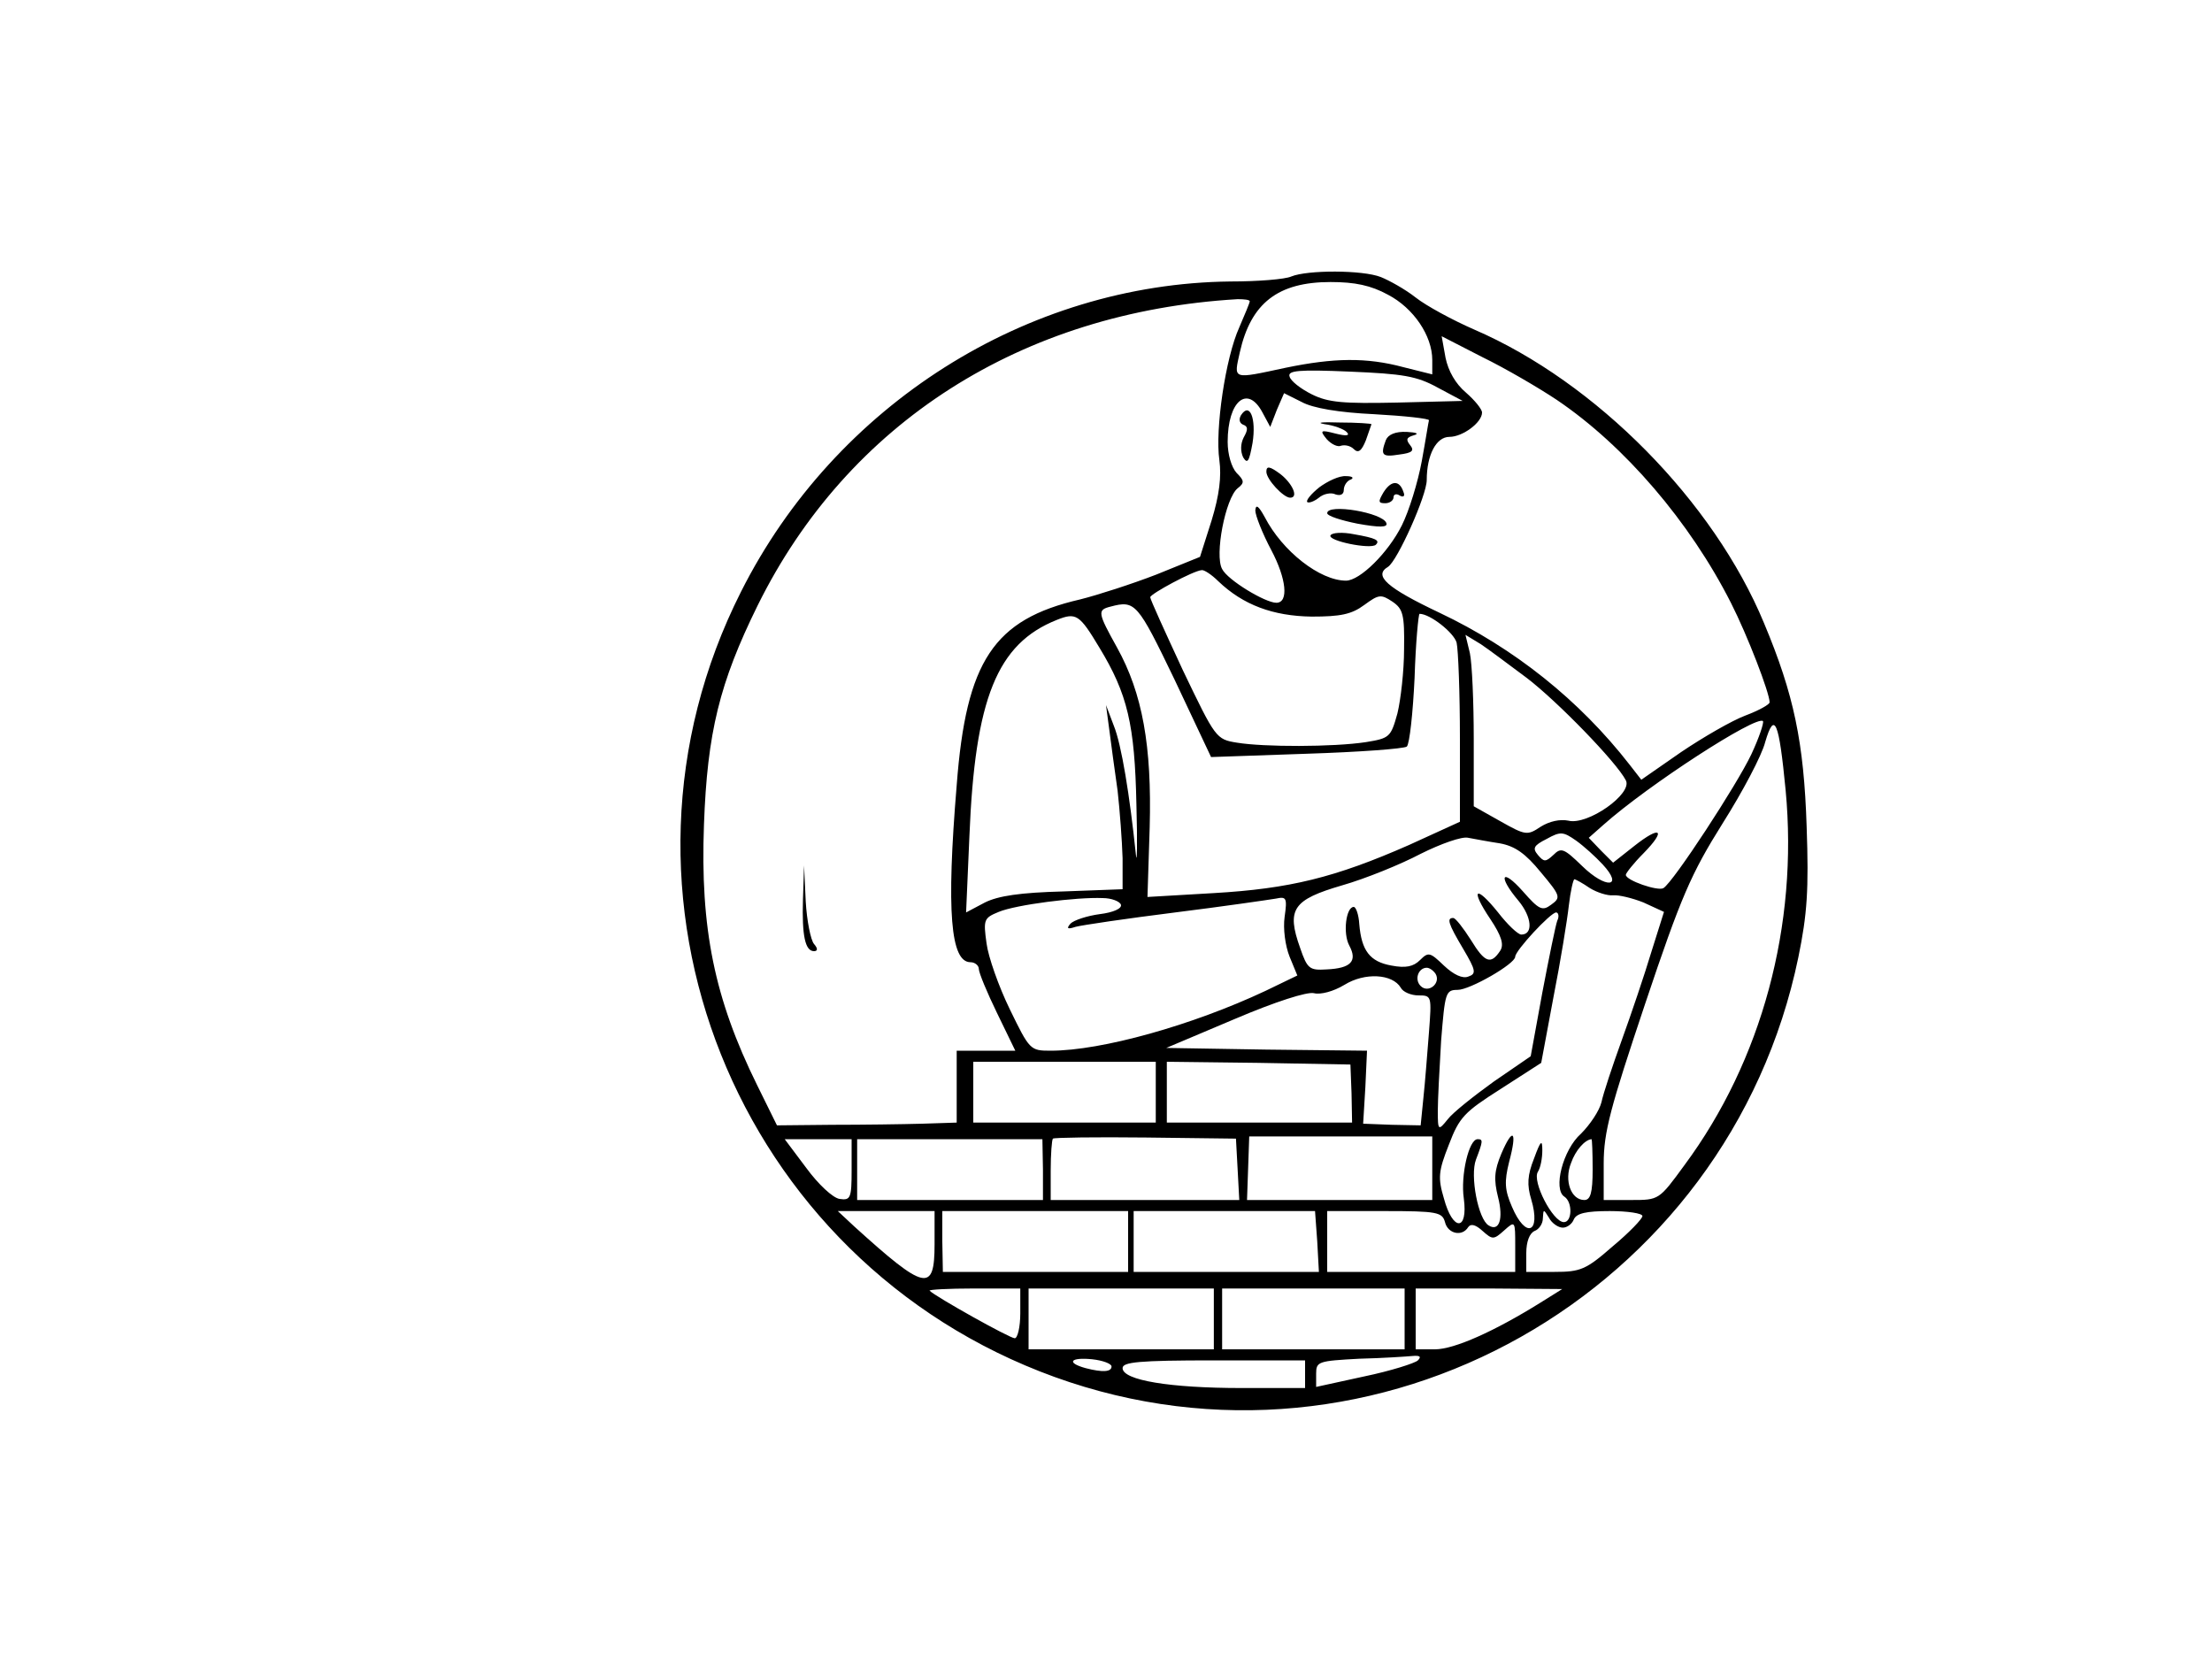 <?xml version="1.0" standalone="no"?>
<!DOCTYPE svg PUBLIC "-//W3C//DTD SVG 20010904//EN"
 "http://www.w3.org/TR/2001/REC-SVG-20010904/DTD/svg10.dtd">
<svg version="1.0" xmlns="http://www.w3.org/2000/svg"
 width="100pt" height="100" viewBox="0 0 250 300"
 preserveAspectRatio="xMidYMid meet">
<g transform="translate(0,300) scale(0.1,-0.1)"
fill="#000000" stroke="none">
<path d="M1585 2500 c-11 -5 -60 -9 -110 -9 -368 -4 -715 -223 -885 -561 -276
-546 -10 -1211 567 -1420 581 -210 1219 150 1345 759 16 78 19 122 15 236 -5
153 -23 239 -77 368 -91 220 -304 436 -524 531 -39 17 -87 43 -106 58 -19 15
-48 31 -63 37 -33 13 -133 13 -162 1z m175 -33 c46 -24 80 -74 80 -118 l0 -26
-52 13 c-67 18 -126 17 -213 -1 -98 -21 -94 -22 -83 28 20 89 69 127 164 127
44 0 73 -6 104 -23z m-250 -12 c0 -2 -9 -24 -19 -47 -25 -55 -44 -185 -36
-240 4 -30 0 -63 -14 -109 l-21 -66 -79 -32 c-44 -17 -106 -37 -138 -45 -156
-36 -206 -111 -223 -336 -19 -229 -11 -320 25 -320 8 0 15 -6 15 -12 0 -7 15
-43 33 -80 l33 -68 -53 0 -53 0 0 -65 0 -65 -62 -2 c-35 -1 -108 -2 -163 -2
l-100 -1 -36 73 c-77 156 -103 283 -96 471 6 166 28 256 97 396 163 330 477
531 868 554 12 0 22 -1 22 -4z m555 -178 c123 -83 241 -221 315 -367 30 -59
70 -163 70 -180 0 -4 -20 -15 -44 -24 -24 -9 -76 -39 -116 -66 l-72 -50 -21
27 c-91 117 -209 211 -344 275 -95 45 -120 67 -93 83 17 11 70 129 70 157 0
45 17 78 41 78 24 0 59 26 59 44 0 6 -13 22 -29 36 -19 16 -32 39 -37 63 l-7
39 74 -38 c41 -20 101 -55 134 -77z m-215 22 l45 -24 -119 -3 c-97 -2 -124 0
-154 15 -20 10 -38 24 -40 32 -4 11 16 13 109 9 96 -4 121 -8 159 -29z m-115
-48 c55 -3 100 -8 99 -11 -1 -3 -6 -36 -13 -74 -7 -38 -23 -90 -36 -116 -25
-50 -76 -100 -101 -100 -47 0 -115 53 -147 115 -11 20 -16 24 -17 12 0 -9 13
-42 29 -72 27 -51 32 -95 9 -95 -20 0 -88 41 -98 61 -14 25 6 128 28 146 13
10 12 14 -2 28 -9 10 -16 33 -16 56 0 74 36 104 63 53 l14 -26 12 31 13 30 32
-16 c20 -11 67 -19 131 -22z m-282 -302 c45 -43 99 -63 169 -64 52 0 72 4 95
21 26 19 30 20 51 6 19 -13 22 -23 21 -86 0 -39 -6 -91 -12 -116 -12 -43 -14
-45 -57 -52 -59 -9 -185 -9 -233 -1 -38 6 -39 8 -98 131 -32 69 -59 128 -59
132 0 6 78 48 93 49 4 1 18 -8 30 -20z m-79 -178 l66 -140 173 6 c94 3 176 9
181 13 5 5 11 61 14 124 2 64 7 116 9 116 19 0 62 -34 67 -52 3 -13 6 -91 6
-174 l0 -150 -92 -42 c-134 -59 -216 -79 -353 -87 l-120 -7 4 126 c4 147 -13
242 -59 325 -35 63 -36 68 -12 74 45 12 49 7 116 -132z m-136 58 c51 -84 64
-139 67 -284 2 -71 1 -112 -1 -90 -11 106 -26 199 -40 233 l-14 37 6 -45 c3
-25 10 -74 15 -110 4 -36 8 -90 9 -122 l0 -56 -107 -4 c-78 -2 -118 -8 -142
-20 l-34 -18 6 138 c10 249 50 348 158 391 35 14 41 10 77 -50z m773 -55 c55
-42 162 -152 179 -185 13 -24 -69 -82 -104 -73 -15 3 -34 -1 -50 -11 -24 -16
-27 -16 -73 10 l-48 27 0 122 c0 66 -3 136 -7 155 l-8 33 28 -17 c15 -10 52
-38 83 -61z m406 -138 c-26 -55 -141 -231 -159 -242 -10 -6 -68 14 -68 24 0 3
14 21 32 39 42 43 31 51 -17 13 l-38 -30 -22 22 -22 23 26 23 c82 73 277 199
289 188 2 -3 -7 -30 -21 -60z m62 -65 c23 -244 -43 -489 -183 -678 -46 -63
-46 -63 -96 -63 l-50 0 0 66 c0 57 12 101 75 289 65 194 83 235 140 326 36 57
71 123 77 147 17 58 25 37 37 -87z m-331 -134 c39 -42 6 -45 -37 -3 -33 32
-38 34 -52 20 -14 -13 -17 -13 -28 0 -10 12 -8 17 16 29 25 14 30 13 53 -3 14
-10 35 -29 48 -43z m-186 38 c28 -5 47 -19 74 -52 36 -43 37 -46 19 -59 -16
-12 -22 -9 -51 24 -39 44 -46 28 -8 -17 24 -29 27 -61 5 -61 -6 0 -25 18 -42
40 -41 51 -51 43 -14 -12 20 -30 25 -46 18 -57 -17 -26 -28 -22 -53 19 -14 22
-28 40 -32 40 -12 0 -10 -9 18 -56 23 -39 24 -45 9 -50 -10 -4 -26 3 -44 20
-25 24 -28 25 -43 10 -12 -12 -26 -15 -52 -10 -39 7 -54 27 -58 75 -1 17 -6
31 -10 31 -14 0 -20 -48 -8 -70 15 -28 3 -41 -41 -43 -31 -2 -35 1 -48 39 -25
70 -13 87 76 113 42 12 106 38 142 57 36 18 75 32 86 29 11 -2 37 -7 57 -10z
m163 -81 c13 -8 32 -14 42 -13 10 1 35 -5 55 -13 l37 -17 -23 -73 c-12 -40
-36 -111 -53 -158 -17 -47 -34 -98 -37 -113 -4 -16 -21 -41 -37 -57 -33 -29
-51 -101 -30 -114 15 -10 14 -46 -1 -46 -20 0 -58 74 -47 91 5 8 8 25 8 39 0
20 -3 18 -15 -15 -12 -30 -13 -48 -5 -74 18 -61 -10 -72 -35 -13 -13 30 -14
45 -5 81 15 56 7 64 -14 15 -13 -31 -14 -47 -6 -79 10 -39 2 -63 -17 -51 -19
11 -34 90 -23 119 13 34 13 37 3 37 -16 0 -31 -66 -25 -107 8 -60 -20 -60 -36
0 -11 37 -10 49 9 97 19 50 28 59 94 101 l73 47 22 118 c13 66 25 140 28 167
3 26 8 47 10 47 2 0 15 -7 28 -16z m-848 -30 c2 -7 -14 -14 -38 -17 -23 -3
-47 -11 -53 -17 -8 -9 -6 -11 9 -6 11 3 92 15 180 26 88 11 170 23 182 25 19
4 21 2 16 -33 -3 -21 1 -52 9 -72 l14 -34 -58 -28 c-132 -62 -296 -108 -388
-108 -37 0 -38 1 -74 75 -20 41 -39 95 -42 119 -6 43 -5 46 22 57 31 13 141
27 188 25 16 0 31 -6 33 -12z m789 -29 c-3 -8 -15 -67 -27 -130 l-21 -115 -67
-46 c-36 -26 -74 -56 -83 -68 -17 -21 -18 -21 -18 15 0 20 3 77 6 127 7 87 8
92 30 92 22 0 104 47 104 60 0 11 64 80 74 80 4 0 6 -7 2 -15z m-220 -96 c10
-17 -13 -36 -27 -22 -12 12 -4 33 11 33 5 0 12 -5 16 -11z m-63 -25 c4 -8 19
-14 32 -14 24 0 24 -1 19 -67 -3 -38 -7 -90 -10 -118 l-5 -50 -52 1 -52 2 4
66 3 66 -182 2 -181 3 123 52 c75 32 132 50 144 47 12 -3 35 3 55 15 37 23 87
20 102 -5z m-443 -189 l0 -55 -165 0 -165 0 0 55 0 55 165 0 165 0 0 -55z
m354 -2 l1 -53 -167 0 -168 0 0 55 0 55 166 -2 166 -3 2 -52z m-206 -137 l3
-56 -171 0 -170 0 0 53 c0 30 2 56 4 58 2 2 78 3 168 2 l163 -2 3 -55z m352 2
l0 -58 -167 0 -168 0 2 57 c1 32 2 58 2 58 1 0 75 0 166 0 l165 0 0 -57z
m-1050 -4 c0 -51 -2 -55 -22 -52 -12 2 -38 26 -60 56 l-39 52 61 0 60 0 0 -56z
m346 1 l0 -55 -168 0 -168 0 0 55 0 55 168 0 167 0 1 -55z m994 0 c0 -42 -4
-55 -15 -55 -24 0 -37 35 -24 67 8 23 25 42 37 43 1 0 2 -25 2 -55z m-1190
-135 c0 -88 -17 -84 -145 32 l-30 28 88 0 87 0 0 -60z m350 5 l0 -55 -167 0
-168 0 -1 55 0 55 168 0 168 0 0 -55z m342 0 l3 -55 -167 0 -168 0 0 55 0 55
164 0 164 0 4 -55z m231 35 c5 -21 31 -27 42 -9 5 7 14 4 26 -7 18 -16 20 -16
39 1 20 18 20 17 20 -28 l0 -47 -170 0 -170 0 0 55 0 55 104 0 c95 0 104 -2
109 -20z m213 -10 c8 0 17 7 20 15 5 11 22 15 65 15 32 0 59 -4 59 -9 0 -5
-24 -30 -54 -55 -48 -42 -58 -46 -105 -46 l-51 0 0 34 c0 21 6 36 15 40 8 3
15 13 15 23 1 17 1 17 11 1 5 -10 17 -18 25 -18z m-981 -155 c0 -25 -5 -45
-10 -45 -9 0 -143 75 -154 86 -2 2 34 4 80 4 l84 0 0 -45z m350 -10 l0 -55
-167 0 -168 0 0 55 0 55 168 0 167 0 0 -55z m345 0 l0 -55 -165 0 -165 0 0 55
0 55 165 0 165 0 0 -55z m245 29 c-82 -51 -155 -84 -190 -84 l-35 0 0 55 0 55
133 0 132 -1 -40 -25z m-775 -115 c0 -10 -16 -11 -47 -3 -36 10 -27 20 12 16
19 -2 35 -8 35 -13z m554 11 c-5 -5 -49 -19 -97 -29 l-87 -19 0 24 c0 22 4 23
78 27 42 1 86 4 97 5 12 1 16 -1 9 -8z m-204 -25 l0 -25 -115 0 c-129 0 -215
14 -215 36 0 11 29 14 165 14 l165 0 0 -25z"/>
<path d="M702 1373 c-2 -65 4 -93 20 -93 7 0 7 5 0 13 -6 7 -13 42 -15 77 l-3
65 -2 -62z"/>
<path d="M1494 2249 c-4 -7 -3 -14 4 -17 9 -3 9 -9 1 -23 -6 -12 -6 -25 -1
-36 8 -13 11 -7 17 26 7 44 -5 75 -21 50z"/>
<path d="M1645 2233 c17 -2 35 -9 40 -14 7 -7 0 -8 -20 -3 -27 7 -29 6 -16
-10 8 -9 20 -15 26 -12 7 2 17 0 23 -6 8 -8 14 -4 22 16 5 15 10 28 10 29 0 1
-26 3 -58 3 -31 1 -43 0 -27 -3z"/>
<path d="M1756 2204 c-10 -27 -7 -31 24 -26 24 3 28 7 20 17 -8 10 -7 14 7 18
10 3 4 5 -13 6 -21 1 -34 -5 -38 -15z"/>
<path d="M1540 2147 c0 -14 31 -47 43 -47 16 0 4 26 -18 43 -19 14 -25 15 -25
4z"/>
<path d="M1636 2119 c-15 -12 -25 -24 -22 -27 3 -2 12 1 21 8 8 7 22 10 30 6
9 -3 15 0 15 8 0 8 6 17 13 19 6 3 2 6 -9 6 -12 1 -33 -9 -48 -20z"/>
<path d="M1752 2110 c-10 -17 -10 -20 3 -20 8 0 15 5 15 11 0 5 5 7 11 3 7 -4
10 -1 7 6 -7 22 -22 22 -36 0z"/>
<path d="M1650 2072 c0 -5 25 -13 55 -19 39 -7 55 -7 52 1 -6 19 -107 36 -107
18z"/>
<path d="M1656 2032 c-6 -10 73 -26 82 -17 8 8 0 12 -40 19 -20 4 -39 3 -42
-2z"/>
</g>
</svg>
